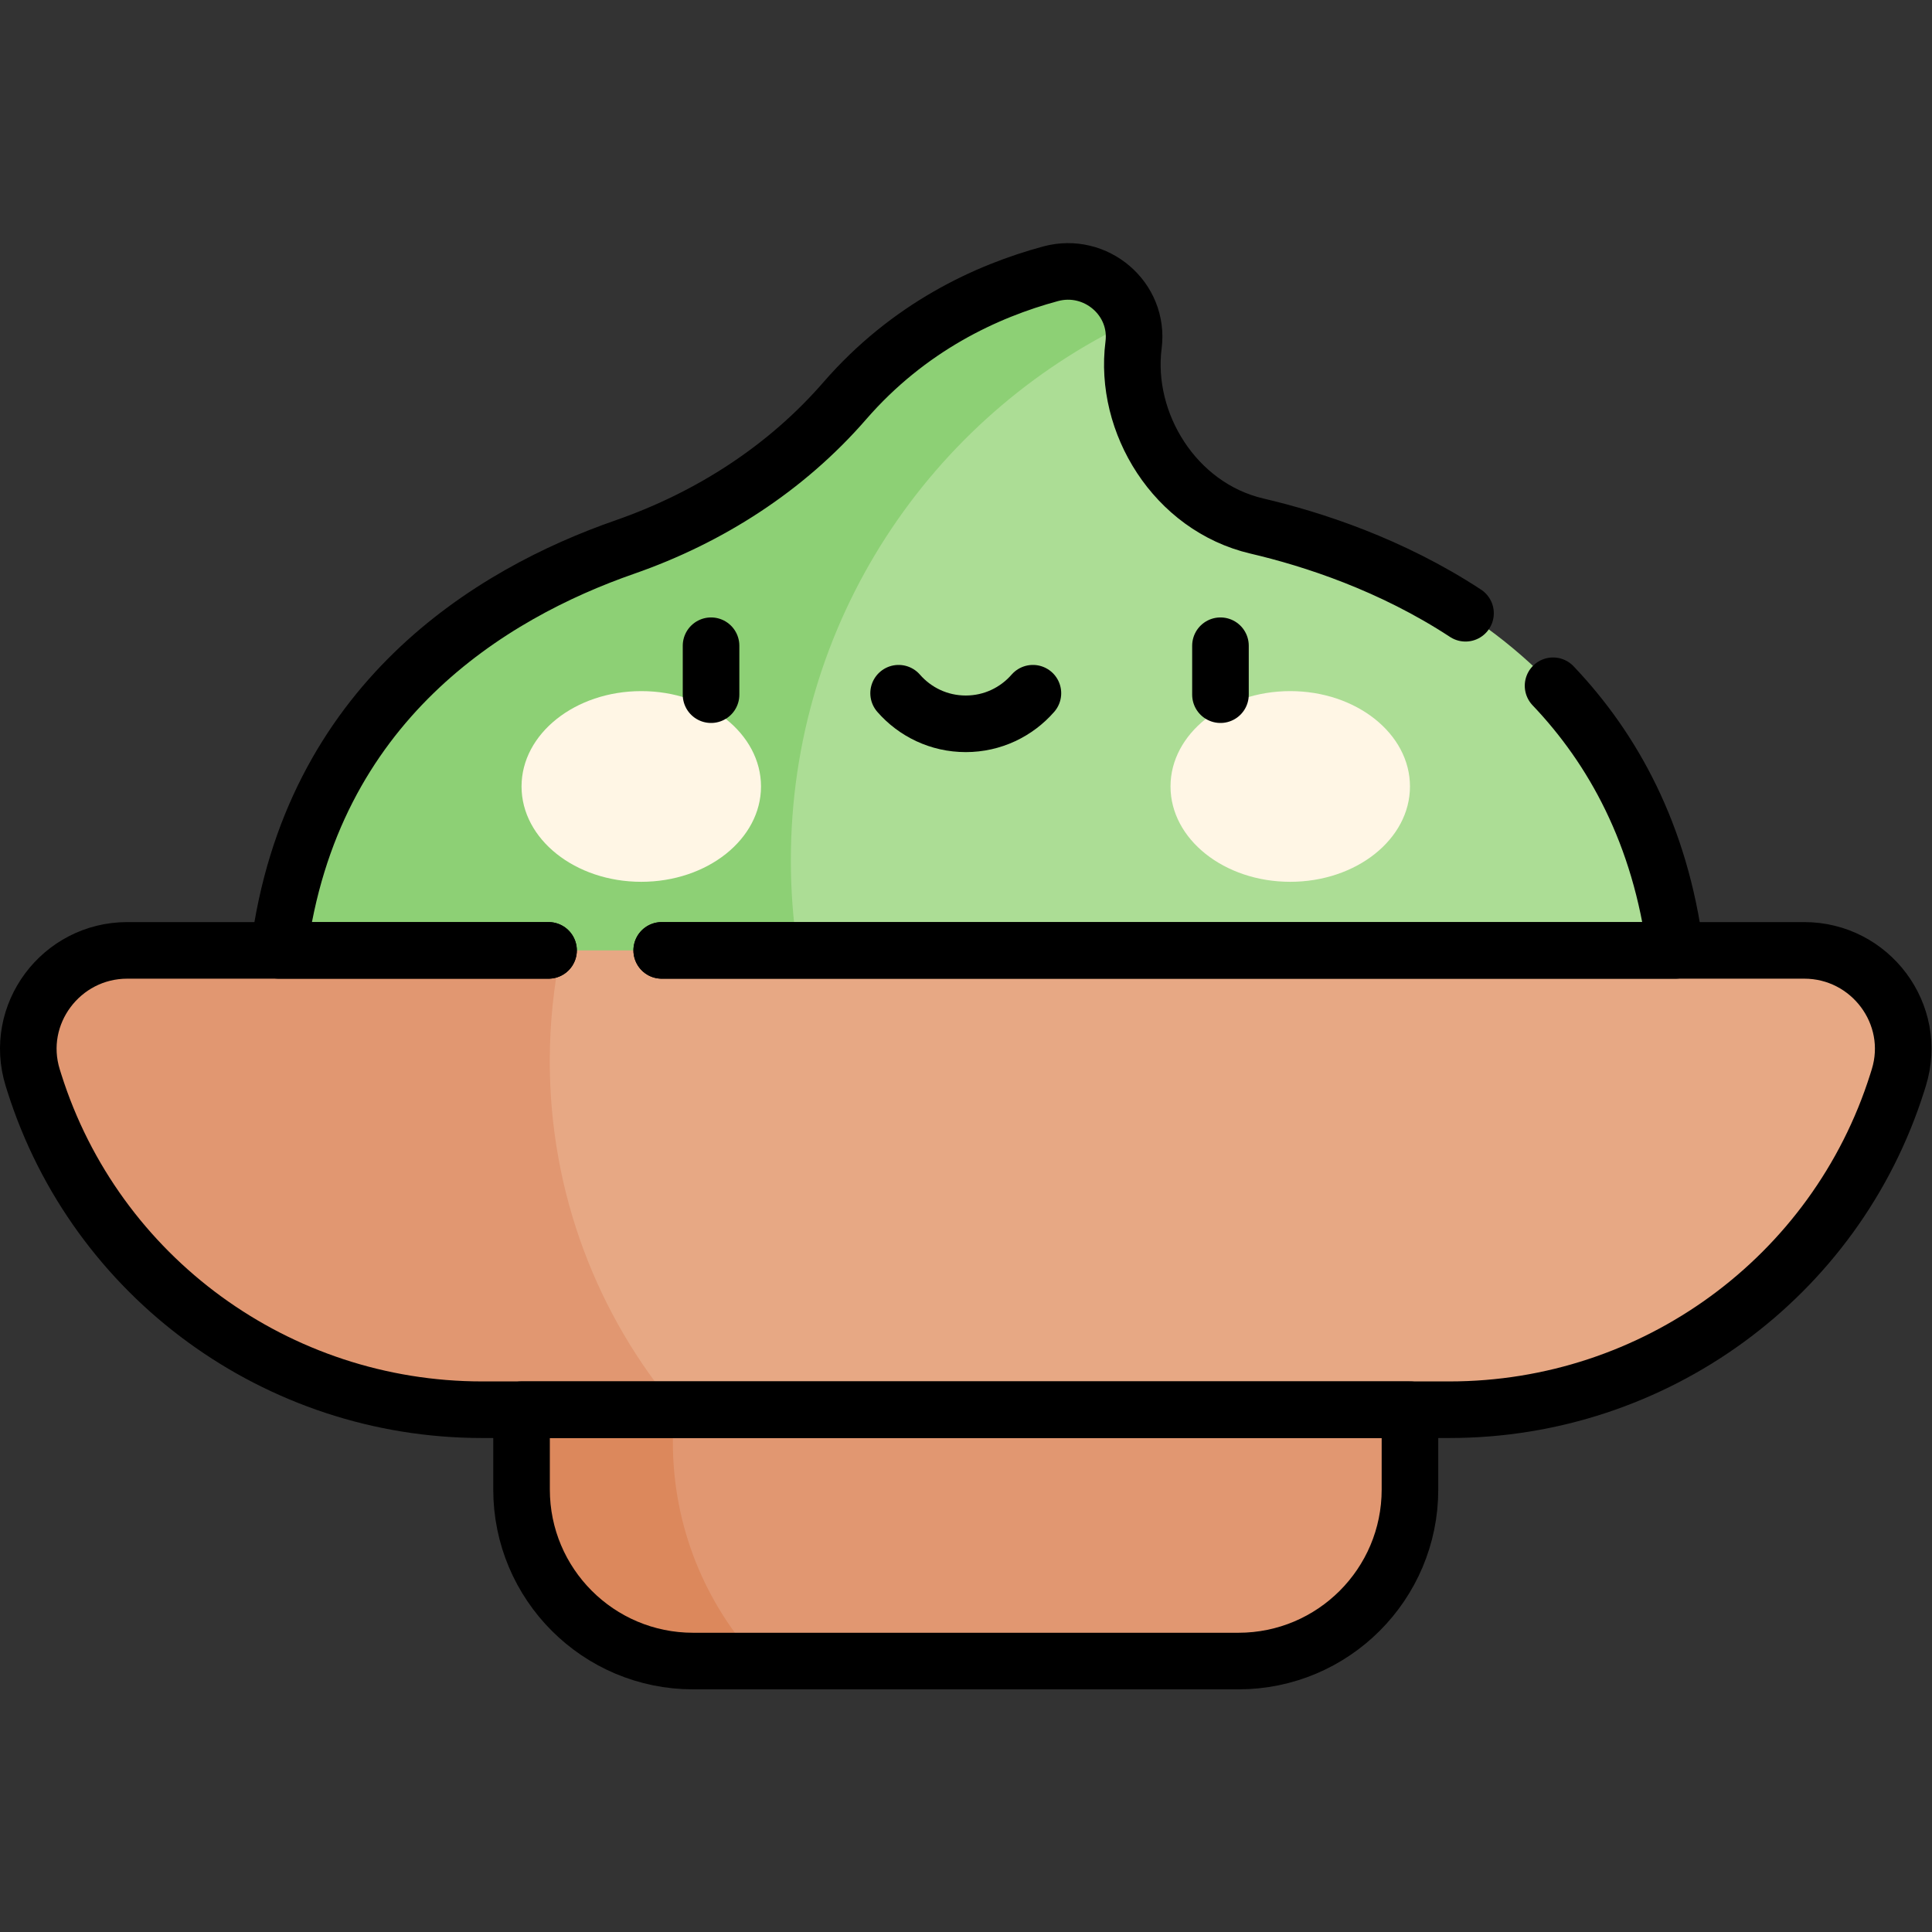 <?xml version="1.0" encoding="UTF-8" standalone="no"?>
<!-- Created with Inkscape (http://www.inkscape.org/) -->

<svg
   version="1.1"
   id="svg4281"
   xml:space="preserve"
   width="682.667"
   height="682.667"
   viewBox="0 0 682.667 682.667"
   xmlns="http://www.w3.org/2000/svg"
   xmlns:svg="http://www.w3.org/2000/svg"><rect x="0" y="0" width="682.667" height="682.667" fill="#333333" stroke="none"/><defs
     id="defs4285"><clipPath
       clipPathUnits="userSpaceOnUse"
       id="clipPath4295"><path
         d="M 0,512 H 512 V 0 H 0 Z"
         id="path4293" /></clipPath></defs><g
     id="g4287"
     transform="matrix(1.333,0,0,-1.333,0,682.667)"><g
       id="g4289"><g
         id="g4291"
         clip-path="url(#clipPath4295)"><g
           id="g4297"
           transform="translate(72.557,238.869)"><path
             d="m 0,0 c 0,81.156 53.986,114.643 93.079,128.253 22.4,7.799 42.726,20.835 58.276,38.746 17.003,19.583 37.578,29.102 54.593,33.693 11.954,3.225 23.551,-6.613 21.976,-18.894 -2.643,-20.597 10.929,-42.89 32.699,-47.983 C 297.817,125.114 372.887,95.699 372.887,0 Z"
             style="fill:#acdd95;fill-opacity:1;fill-rule:nonzero;stroke:none"
             id="path4299" /></g><g
           id="g4301"
           transform="translate(138.25,158.446)"><path
             d="m 0,0 v -41.147 c 0,-25.117 20.361,-45.478 45.478,-45.478 h 144.545 c 25.116,0 45.477,20.361 45.477,45.478 V 0 Z"
             style="fill:#e19771;fill-opacity:1;fill-rule:nonzero;stroke:none"
             id="path4303" /></g><g
           id="g4305"
           transform="translate(209.636,284.1)"><path
             d="M 0,0 C 0,63.109 36.999,117.569 90.484,142.894 88.23,151.963 78.673,158.106 68.869,155.461 51.854,150.87 31.279,141.351 14.276,121.768 -1.274,103.857 -21.6,90.821 -44,83.022 -83.092,69.412 -137.079,35.925 -137.079,-45.231 H 6.581 C 2.307,-30.9 0,-15.72 0,0"
             style="fill:#8dd075;fill-opacity:1;fill-rule:nonzero;stroke:none"
             id="path4307" /></g><g
           id="g4309"
           transform="translate(178.361,129.833)"><path
             d="m 0,0 c 0,10.036 1.739,19.661 4.904,28.613 h -45.016 v -41.147 c 0,-25.117 20.362,-45.479 45.478,-45.479 H 22.583 C 8.563,-42.735 0,-22.37 0,0"
             style="fill:#dc885c;fill-opacity:1;fill-rule:nonzero;stroke:none"
             id="path4311" /></g><g
           id="g4313"
           transform="translate(478.256,260.205)"><path
             d="m 0,0 h -444.512 c -17.551,0 -30.259,-16.968 -25.073,-33.736 0.136,-0.439 0.273,-0.878 0.411,-1.316 16.322,-51.697 64.47,-86.707 118.683,-86.707 h 256.47 c 54.213,0 102.361,35.01 118.683,86.707 0.139,0.438 0.275,0.877 0.411,1.316 C 30.26,-16.968 17.552,0 0,0"
             style="fill:#e7a884;fill-opacity:1;fill-rule:nonzero;stroke:none"
             id="path4315" /></g><g
           id="g4317"
           transform="translate(201.724,303.657)"><path
             d="m 0,0 c 0,-13.958 -14.209,-25.274 -31.737,-25.274 -17.529,0 -31.738,11.316 -31.738,25.274 0,13.958 14.209,25.273 31.738,25.273 C -14.209,25.273 0,13.958 0,0"
             style="fill:#fff6e5;fill-opacity:1;fill-rule:nonzero;stroke:none"
             id="path4319" /></g><g
           id="g4321"
           transform="translate(310.276,303.657)"><path
             d="m 0,0 c 0,-13.958 14.209,-25.274 31.736,-25.274 17.529,0 31.738,11.316 31.738,25.274 0,13.958 -14.209,25.273 -31.738,25.273 C 14.209,25.273 0,13.958 0,0"
             style="fill:#fff6e5;fill-opacity:1;fill-rule:nonzero;stroke:none"
             id="path4323" /></g><g
           id="g4325"
           transform="translate(145.731,230.856)"><path
             d="m 0,0 c 0,10.059 1.04,19.875 3.01,29.35 h -114.996 c -17.552,0 -30.26,-16.969 -25.074,-33.736 0.136,-0.44 0.273,-0.879 0.412,-1.317 16.322,-51.696 64.47,-86.707 118.682,-86.707 H 33.736 C 12.69,-67.446 0,-35.208 0,0"
             style="fill:#e19771;fill-opacity:1;fill-rule:nonzero;stroke:none"
             id="path4327" /></g><g
           id="g4329"
           transform="translate(188.483,340.96)"><path
             d="M 0,0 V -12.974"
             style="fill:none;stroke:#000000;stroke-width:15;stroke-linecap:round;stroke-linejoin:round;stroke-miterlimit:10;stroke-dasharray:none;stroke-opacity:1"
             id="path4331" /></g><g
           id="g4333"
           transform="translate(323.517,340.96)"><path
             d="M 0,0 V -12.974"
             style="fill:none;stroke:#000000;stroke-width:15;stroke-linecap:round;stroke-linejoin:round;stroke-miterlimit:10;stroke-dasharray:none;stroke-opacity:1"
             id="path4335" /></g><g
           id="g4337"
           transform="translate(238.2,328.372)"><path
             d="m 0,0 c 4.328,-4.966 10.695,-8.109 17.8,-8.109 7.106,0 13.473,3.143 17.801,8.109"
             style="fill:none;stroke:#000000;stroke-width:15;stroke-linecap:round;stroke-linejoin:round;stroke-miterlimit:10;stroke-dasharray:none;stroke-opacity:1"
             id="path4339" /></g><g
           id="g4341"
           transform="translate(388.473,349.569)"><path
             d="m 0,0 c -19.684,12.901 -40.488,19.651 -55.293,23.115 -21.77,5.093 -35.342,27.386 -32.699,47.983 1.575,12.281 -10.022,22.119 -21.976,18.894 -17.015,-4.591 -37.59,-14.11 -54.593,-33.693 -15.55,-17.911 -35.876,-30.947 -58.276,-38.746 -35.473,-12.35 -83.207,-41.069 -91.743,-106.917 h 71.513"
             style="fill:none;stroke:#000000;stroke-width:15;stroke-linecap:round;stroke-linejoin:round;stroke-miterlimit:10;stroke-dasharray:none;stroke-opacity:1"
             id="path4343" /></g><g
           id="g4345"
           transform="translate(175.406,260.205)"><path
             d="m 0,0 h 268.703 c -3.992,30.794 -16.556,53.467 -32.43,70.144"
             style="fill:none;stroke:#000000;stroke-width:15;stroke-linecap:round;stroke-linejoin:round;stroke-miterlimit:10;stroke-dasharray:none;stroke-opacity:1"
             id="path4347" /></g><g
           id="g4349"
           transform="translate(138.25,138.446)"><path
             d="m 0,0 v -21.147 c 0,-25.117 20.361,-45.478 45.478,-45.478 h 144.545 c 25.117,0 45.477,20.361 45.477,45.478 V 0 Z"
             style="fill:none;stroke:#000000;stroke-width:15;stroke-linecap:round;stroke-linejoin:round;stroke-miterlimit:10;stroke-dasharray:none;stroke-opacity:1"
             id="path4351" /></g><g
           id="g4353"
           transform="translate(145.406,260.205)"><path
             d="m 0,0 h -111.662 c -17.551,0 -30.259,-16.968 -25.073,-33.736 0.136,-0.439 0.273,-0.878 0.411,-1.316 16.323,-51.697 64.47,-86.707 118.683,-86.707 H 238.83 c 54.212,0 102.36,35.01 118.682,86.707 0.139,0.438 0.276,0.877 0.411,1.316 C 363.11,-16.968 350.402,0 332.85,0 H 30"
             style="fill:none;stroke:#000000;stroke-width:15;stroke-linecap:round;stroke-linejoin:round;stroke-miterlimit:10;stroke-dasharray:none;stroke-opacity:1"
             id="path4355" /></g></g></g></g></svg>
